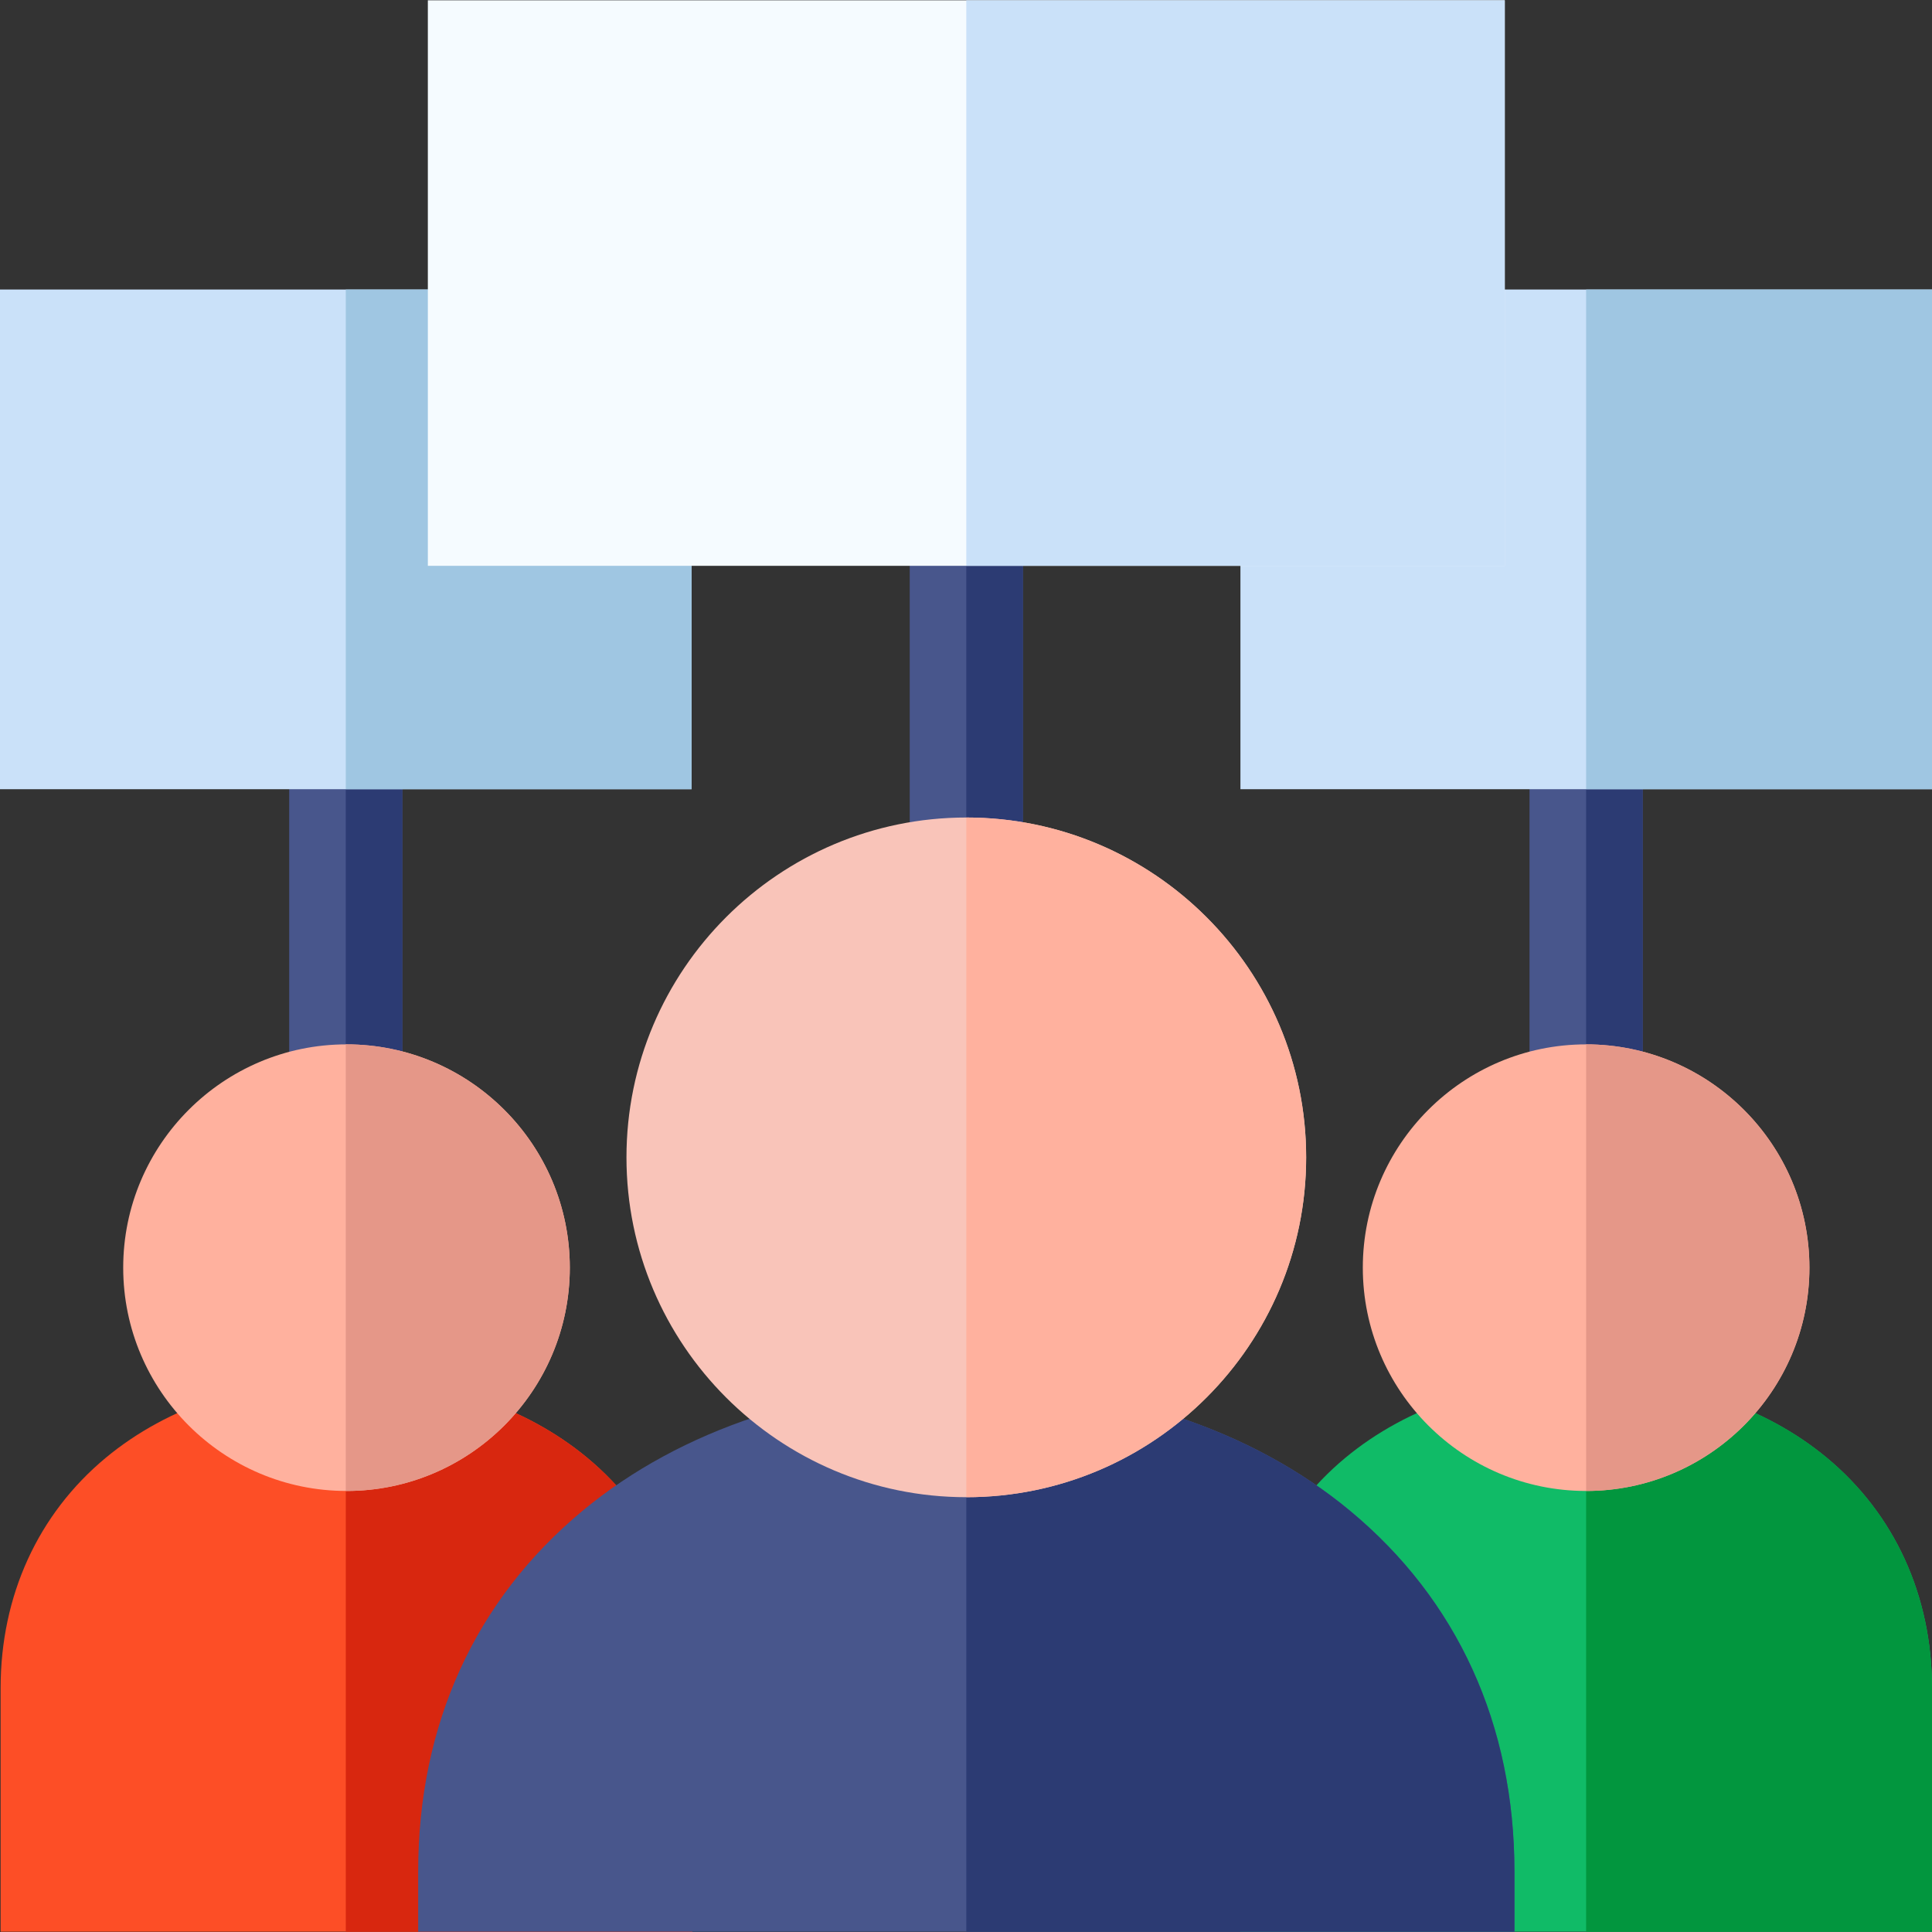 <svg id="Capa_1" enable-background="new 0 0 512.165 512.165" height="512" viewBox="0 0 512.165 512.165" width="512" xmlns="http://www.w3.org/2000/svg"><rect x="0" y="0" width="512.165" height="512.165" fill="#333333" stroke="none"/><g><path d="m76.665 194.215h30v97.643h-30z" fill="#48568c"/><path d="m91.665 194.215h15v97.643h-15z" fill="#2c3b73"/><path d="m183.329 209.215h-183.329v-132.466h183.329z" fill="#cae1f9"/><path d="m183.329 209.215h-91.664v-132.466h91.665v132.466z" fill="#9fc6e2"/><path d="m405.471 194.215h30v97.643h-30z" fill="#48568c"/><path d="m420.471 194.215h15v97.643h-15z" fill="#2c3b73"/><path d="m512.165 209.215h-183.33v-132.466h183.329v132.466z" fill="#cae1f9"/><path d="m512.165 209.215h-91.693v-132.466h91.693z" fill="#9fc6e2"/><path d="m241.165 134.998h30v96.72h-30z" fill="#48568c"/><path d="m256.165 134.998h15v96.72h-15z" fill="#2c3b73"/><g><path d="m398.908 149.998h-285.487v-149.916h285.487z" fill="#f5fbff"/></g><g><path d="m398.908 149.998h-142.743v-149.916h142.744v149.916z" fill="#cae1f9"/></g><path d="m183.551 512.082h-183.386v-64.594c0-24.447 9.903-46.128 27.884-61.048 16.471-13.666 39.131-21.192 63.808-21.192 24.676 0 47.337 7.526 63.808 21.192 17.983 14.92 27.886 36.601 27.886 61.048z" fill="#fd4e26"/><path d="m183.551 447.489c0-24.447-9.903-46.128-27.886-61.048-16.471-13.666-39.132-21.192-63.808-21.192-.064 0-.128.004-.192.004v146.83h91.887v-64.594z" fill="#d8270f"/><path d="m512.165 512.082h-183.387v-64.594c0-24.447 9.903-46.128 27.884-61.048 16.471-13.666 39.131-21.192 63.808-21.192 24.676 0 47.337 7.526 63.808 21.192 17.983 14.92 27.886 36.601 27.886 61.048v64.594z" fill="#10bb67"/><path d="m512.165 447.489c0-24.447-9.903-46.128-27.886-61.048-16.471-13.666-39.131-21.192-63.807-21.192v146.834h91.693z" fill="#02963e"/><path d="m91.857 395.248c-32.641 0-59.195-26.555-59.195-59.195s26.555-59.195 59.195-59.195c32.641 0 59.196 26.555 59.196 59.195s-26.555 59.195-59.196 59.195z" fill="#ffb19e"/><path d="m91.857 276.858c-.065 0-.128.005-.193.005v118.381c.065 0 .128.005.193.005 32.641 0 59.196-26.555 59.196-59.195s-26.555-59.196-59.196-59.196z" fill="#e59788"/><g><path d="m401.472 512.082h-290.615v-15.935c0-38.918 15.072-71.995 43.587-95.654 26.107-21.663 62.231-33.593 101.719-33.593 39.486 0 75.611 11.93 101.719 33.592 28.517 23.661 43.59 56.738 43.59 95.655z" fill="#48568c"/></g><path d="m401.472 496.147c0-38.917-15.073-71.994-43.59-95.655-26.108-21.662-62.232-33.592-101.717-33.592v145.183h145.308v-15.936z" fill="#2c3b73"/><g><path d="m256.164 396.9c-49.676 0-90.091-40.415-90.091-90.091s40.414-90.091 90.091-90.091 90.092 40.415 90.092 90.091-40.415 90.091-90.092 90.091z" fill="#f9c4b9"/></g><path d="m346.256 306.809c0-49.676-40.415-90.091-90.091-90.091v180.182c49.676-.001 90.091-40.416 90.091-90.091z" fill="#ffb19e"/><path d="m420.471 395.248c-32.64 0-59.195-26.555-59.195-59.195s26.555-59.195 59.195-59.195c32.641 0 59.196 26.555 59.196 59.195s-26.556 59.195-59.196 59.195z" fill="#ffb19e"/><path d="m479.667 336.053c0-32.64-26.555-59.195-59.195-59.195v118.391c32.64-.001 59.195-26.556 59.195-59.196z" fill="#e59788"/></g></svg>